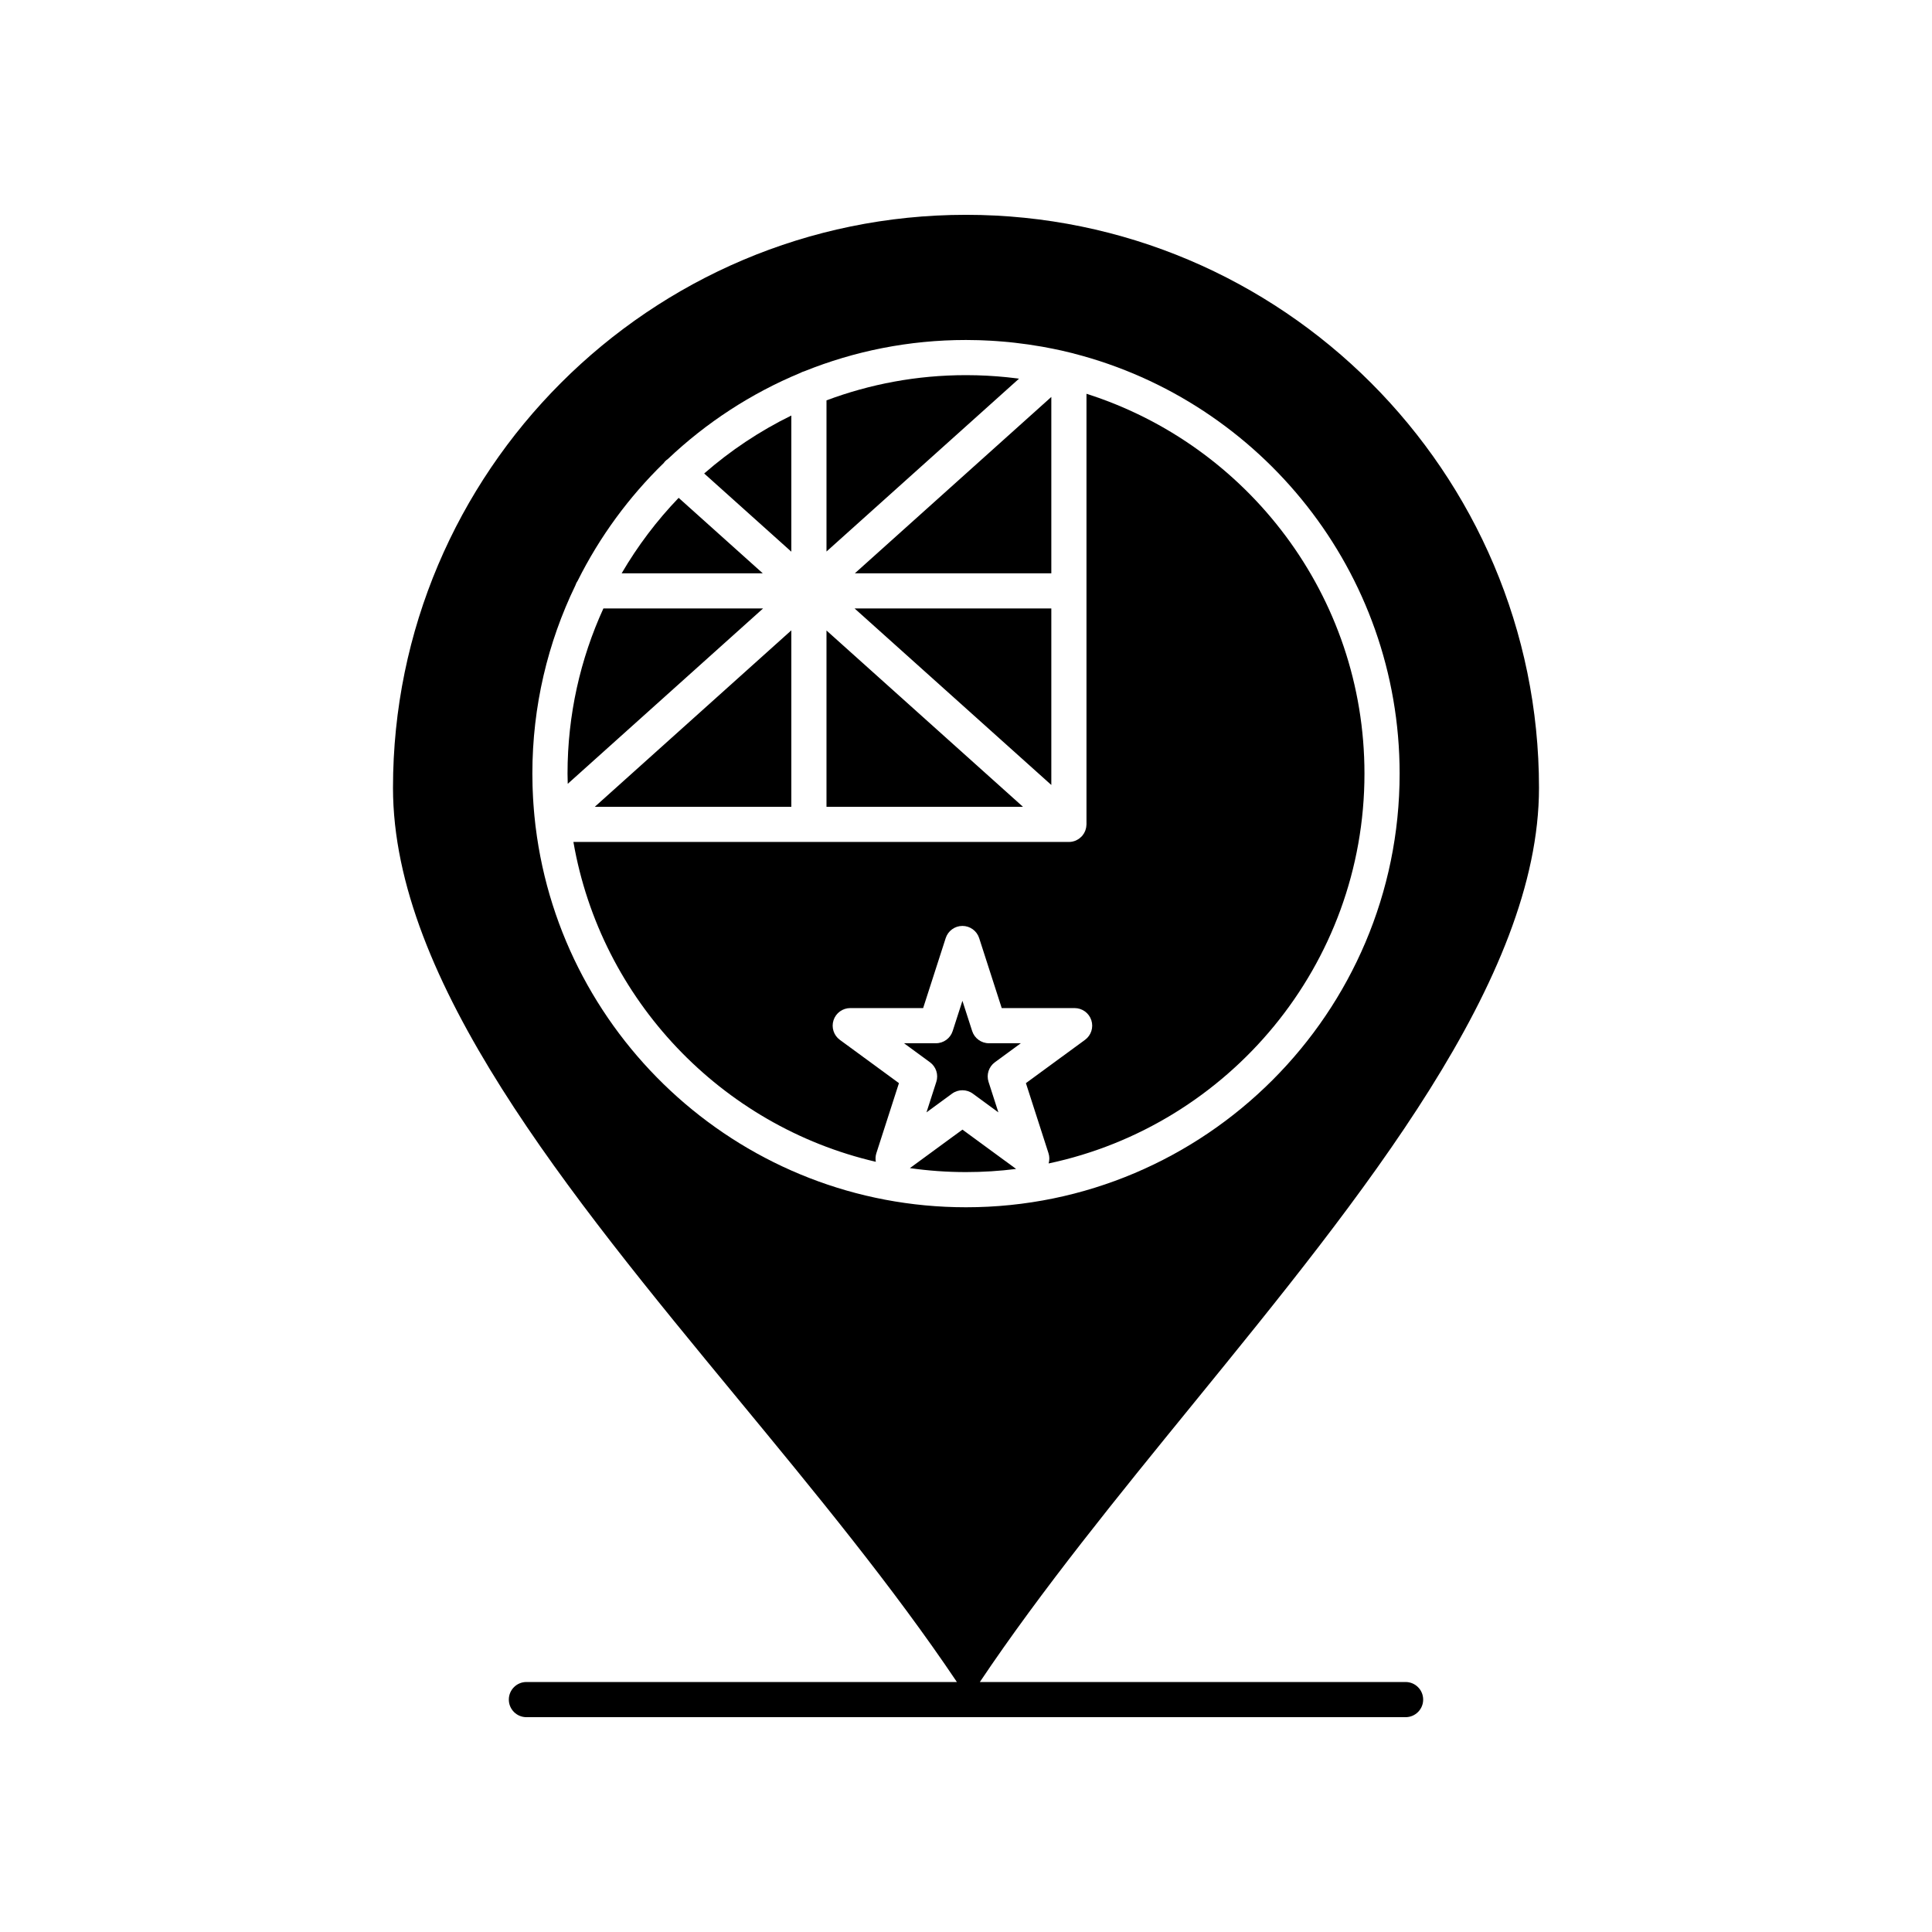 <?xml version="1.0" ?><!DOCTYPE svg  PUBLIC '-//W3C//DTD SVG 1.1//EN'  'http://www.w3.org/Graphics/SVG/1.1/DTD/svg11.dtd'><svg height="512px" style="enable-background:new 0 0 512 512;" version="1.1" viewBox="0 0 512 512" width="512px" xml:space="preserve" xmlns="http://www.w3.org/2000/svg" xmlns:xlink="http://www.w3.org/1999/xlink"><g id="_x31_020_x2C__Australia_x2C__country_x2C__flag_x2C__nation_x2C__location"><g id="XMLID_359_"><path d="M179.85,131.933c-5.787,6.028-10.865,12.739-15.104,19.999h37.393L179.85,131.933z" id="XMLID_360_"/><path d="M159.906,161.251c-6.1,13.342-9.505,28.163-9.505,43.766c0,0.903,0.033,1.803,0.055,2.703l51.76-46.469    H159.906z" id="XMLID_361_"/><path d="M209.71,110.119c-8.379,4.104-16.138,9.284-23.096,15.361l23.096,20.724V110.119z" id="XMLID_362_"/><polygon id="XMLID_363_" points="219.029,167.088 219.029,213.811 271.101,213.811   "/><polygon id="XMLID_364_" points="278.611,208.028 278.611,161.251 226.479,161.251   "/><path d="M269.529,100.28c-0.137-0.017-0.273-0.032-0.41-0.049c-0.732-0.092-1.467-0.177-2.205-0.253    c-0.248-0.025-0.497-0.047-0.745-0.07c-0.638-0.061-1.277-0.121-1.919-0.171c-0.372-0.028-0.744-0.049-1.117-0.074    c-0.531-0.035-1.061-0.073-1.593-0.102c-0.524-0.026-1.05-0.043-1.575-0.063c-0.393-0.015-0.785-0.035-1.18-0.045    c-0.927-0.024-1.856-0.037-2.785-0.037c-13.001,0-25.458,2.367-36.971,6.685v40.056l51.02-45.804    C269.875,100.33,269.703,100.303,269.529,100.28z" id="XMLID_365_"/><polygon id="XMLID_366_" points="209.71,213.811 209.71,167.048 157.622,213.811   "/><polygon id="XMLID_367_" points="278.611,151.932 278.611,105.19 226.547,151.932   "/><path d="M269.282,309.783l-14.227-10.421l-13.928,10.201c4.861,0.688,9.825,1.052,14.873,1.052    C260.498,310.615,264.932,310.331,269.282,309.783z" id="XMLID_368_"/><path d="M220.896,270.364c0.626-1.916,2.414-3.212,4.429-3.212h19.317l5.978-18.544    c0.621-1.925,2.413-3.229,4.435-3.229c2.023,0,3.814,1.305,4.435,3.23l5.977,18.543h19.318c2.016,0,3.803,1.296,4.429,3.212    c0.627,1.915-0.049,4.017-1.676,5.208l-15.661,11.469l5.986,18.572c0.291,0.904,0.283,1.845,0.034,2.713    c47.755-10.11,83.701-52.589,83.701-103.31c0-47.103-31-87.096-73.668-100.661v114.115c0,0.1-0.023,0.194-0.029,0.293    c-0.011,0.167-0.021,0.332-0.051,0.498c-0.024,0.147-0.063,0.288-0.103,0.429c-0.04,0.149-0.081,0.296-0.136,0.441    c-0.057,0.146-0.124,0.283-0.194,0.422c-0.065,0.131-0.131,0.26-0.209,0.386c-0.09,0.143-0.192,0.273-0.296,0.405    c-0.062,0.077-0.106,0.163-0.174,0.238c-0.026,0.029-0.061,0.049-0.088,0.078c-0.141,0.148-0.296,0.279-0.456,0.409    c-0.089,0.073-0.173,0.154-0.267,0.221c-0.178,0.124-0.372,0.224-0.566,0.322c-0.085,0.043-0.164,0.099-0.25,0.136    c-0.269,0.116-0.55,0.204-0.842,0.268c-0.018,0.004-0.034,0.013-0.052,0.017c-0.307,0.063-0.623,0.097-0.948,0.097h-131.31    c7.255,41.795,39.16,75.242,80.144,84.758c-0.138-0.741-0.102-1.521,0.141-2.274l5.986-18.572l-15.661-11.469    C220.946,274.381,220.271,272.279,220.896,270.364z" id="XMLID_369_"/><path d="M248.134,286.698l-2.608,8.092l6.776-4.963c1.638-1.2,3.868-1.2,5.506,0l6.773,4.962l-2.607-8.091    c-0.615-1.911,0.063-4.002,1.682-5.188l6.879-5.038h-8.463c-2.023,0-3.814-1.305-4.436-3.23l-2.583-8.013l-2.583,8.014    c-0.621,1.925-2.413,3.229-4.435,3.229h-8.462l6.879,5.038C248.073,282.696,248.75,284.787,248.134,286.698z" id="XMLID_370_"/><path d="M372.495,445.749H259.672c16.348-24.386,36.711-49.393,56.49-73.679    c45.077-55.348,91.688-112.578,91.688-163.289c0-83.73-68.12-151.851-151.851-151.851s-151.851,68.12-151.851,151.851    c0,51.121,46.396,107.366,91.266,161.759c20.354,24.675,41.31,50.084,58.173,75.209H139.504c-2.573,0-4.66,2.086-4.66,4.66    s2.087,4.66,4.66,4.66h232.991c2.573,0,4.659-2.086,4.659-4.66S375.068,445.749,372.495,445.749z M141.946,219.112    c-0.003-0.024-0.012-0.046-0.015-0.07c-0.042-0.334-0.07-0.674-0.109-1.01c-0.067-0.594-0.133-1.188-0.191-1.784    c-0.051-0.524-0.097-1.05-0.141-1.577c-0.047-0.563-0.09-1.126-0.128-1.69c-0.034-0.495-0.067-0.989-0.095-1.486    c-0.037-0.671-0.065-1.344-0.091-2.018c-0.015-0.398-0.034-0.795-0.045-1.193c-0.031-1.086-0.049-2.174-0.049-3.267    c0-17.857,4.096-34.776,11.395-49.868c0.149-0.456,0.355-0.884,0.629-1.266c5.821-11.665,13.567-22.208,22.821-31.21    c0.079-0.104,0.142-0.216,0.23-0.314c0.255-0.284,0.543-0.519,0.846-0.725c10.132-9.604,22.008-17.383,35.097-22.813    c0.335-0.189,0.693-0.338,1.073-0.439c13.243-5.338,27.697-8.283,42.828-8.283c1.11,0,2.217,0.02,3.319,0.051    c0.369,0.011,0.737,0.028,1.106,0.042c0.73,0.028,1.461,0.061,2.189,0.102c0.449,0.025,0.898,0.055,1.348,0.086    c0.637,0.044,1.273,0.094,1.907,0.148c0.495,0.041,0.99,0.083,1.485,0.132c0.555,0.055,1.107,0.118,1.658,0.181    c2.316,0.261,4.618,0.592,6.905,0.991c0.175,0.03,0.353,0.059,0.528,0.091c0.84,0.15,1.678,0.313,2.514,0.482    c0.113,0.023,0.227,0.047,0.34,0.07c0.658,0.135,1.316,0.268,1.972,0.415c0.083,0.019,0.166,0.036,0.25,0.06    c0.969,0.221,1.938,0.445,2.9,0.691c0.061,0.016,0.114,0.043,0.174,0.06c49.577,12.744,86.321,57.819,86.321,111.317    c0,63.366-51.552,114.919-114.918,114.919C197.405,319.936,148.917,275.854,141.946,219.112z" id="XMLID_371_"/></g></g><g id="Layer_1"/></svg>